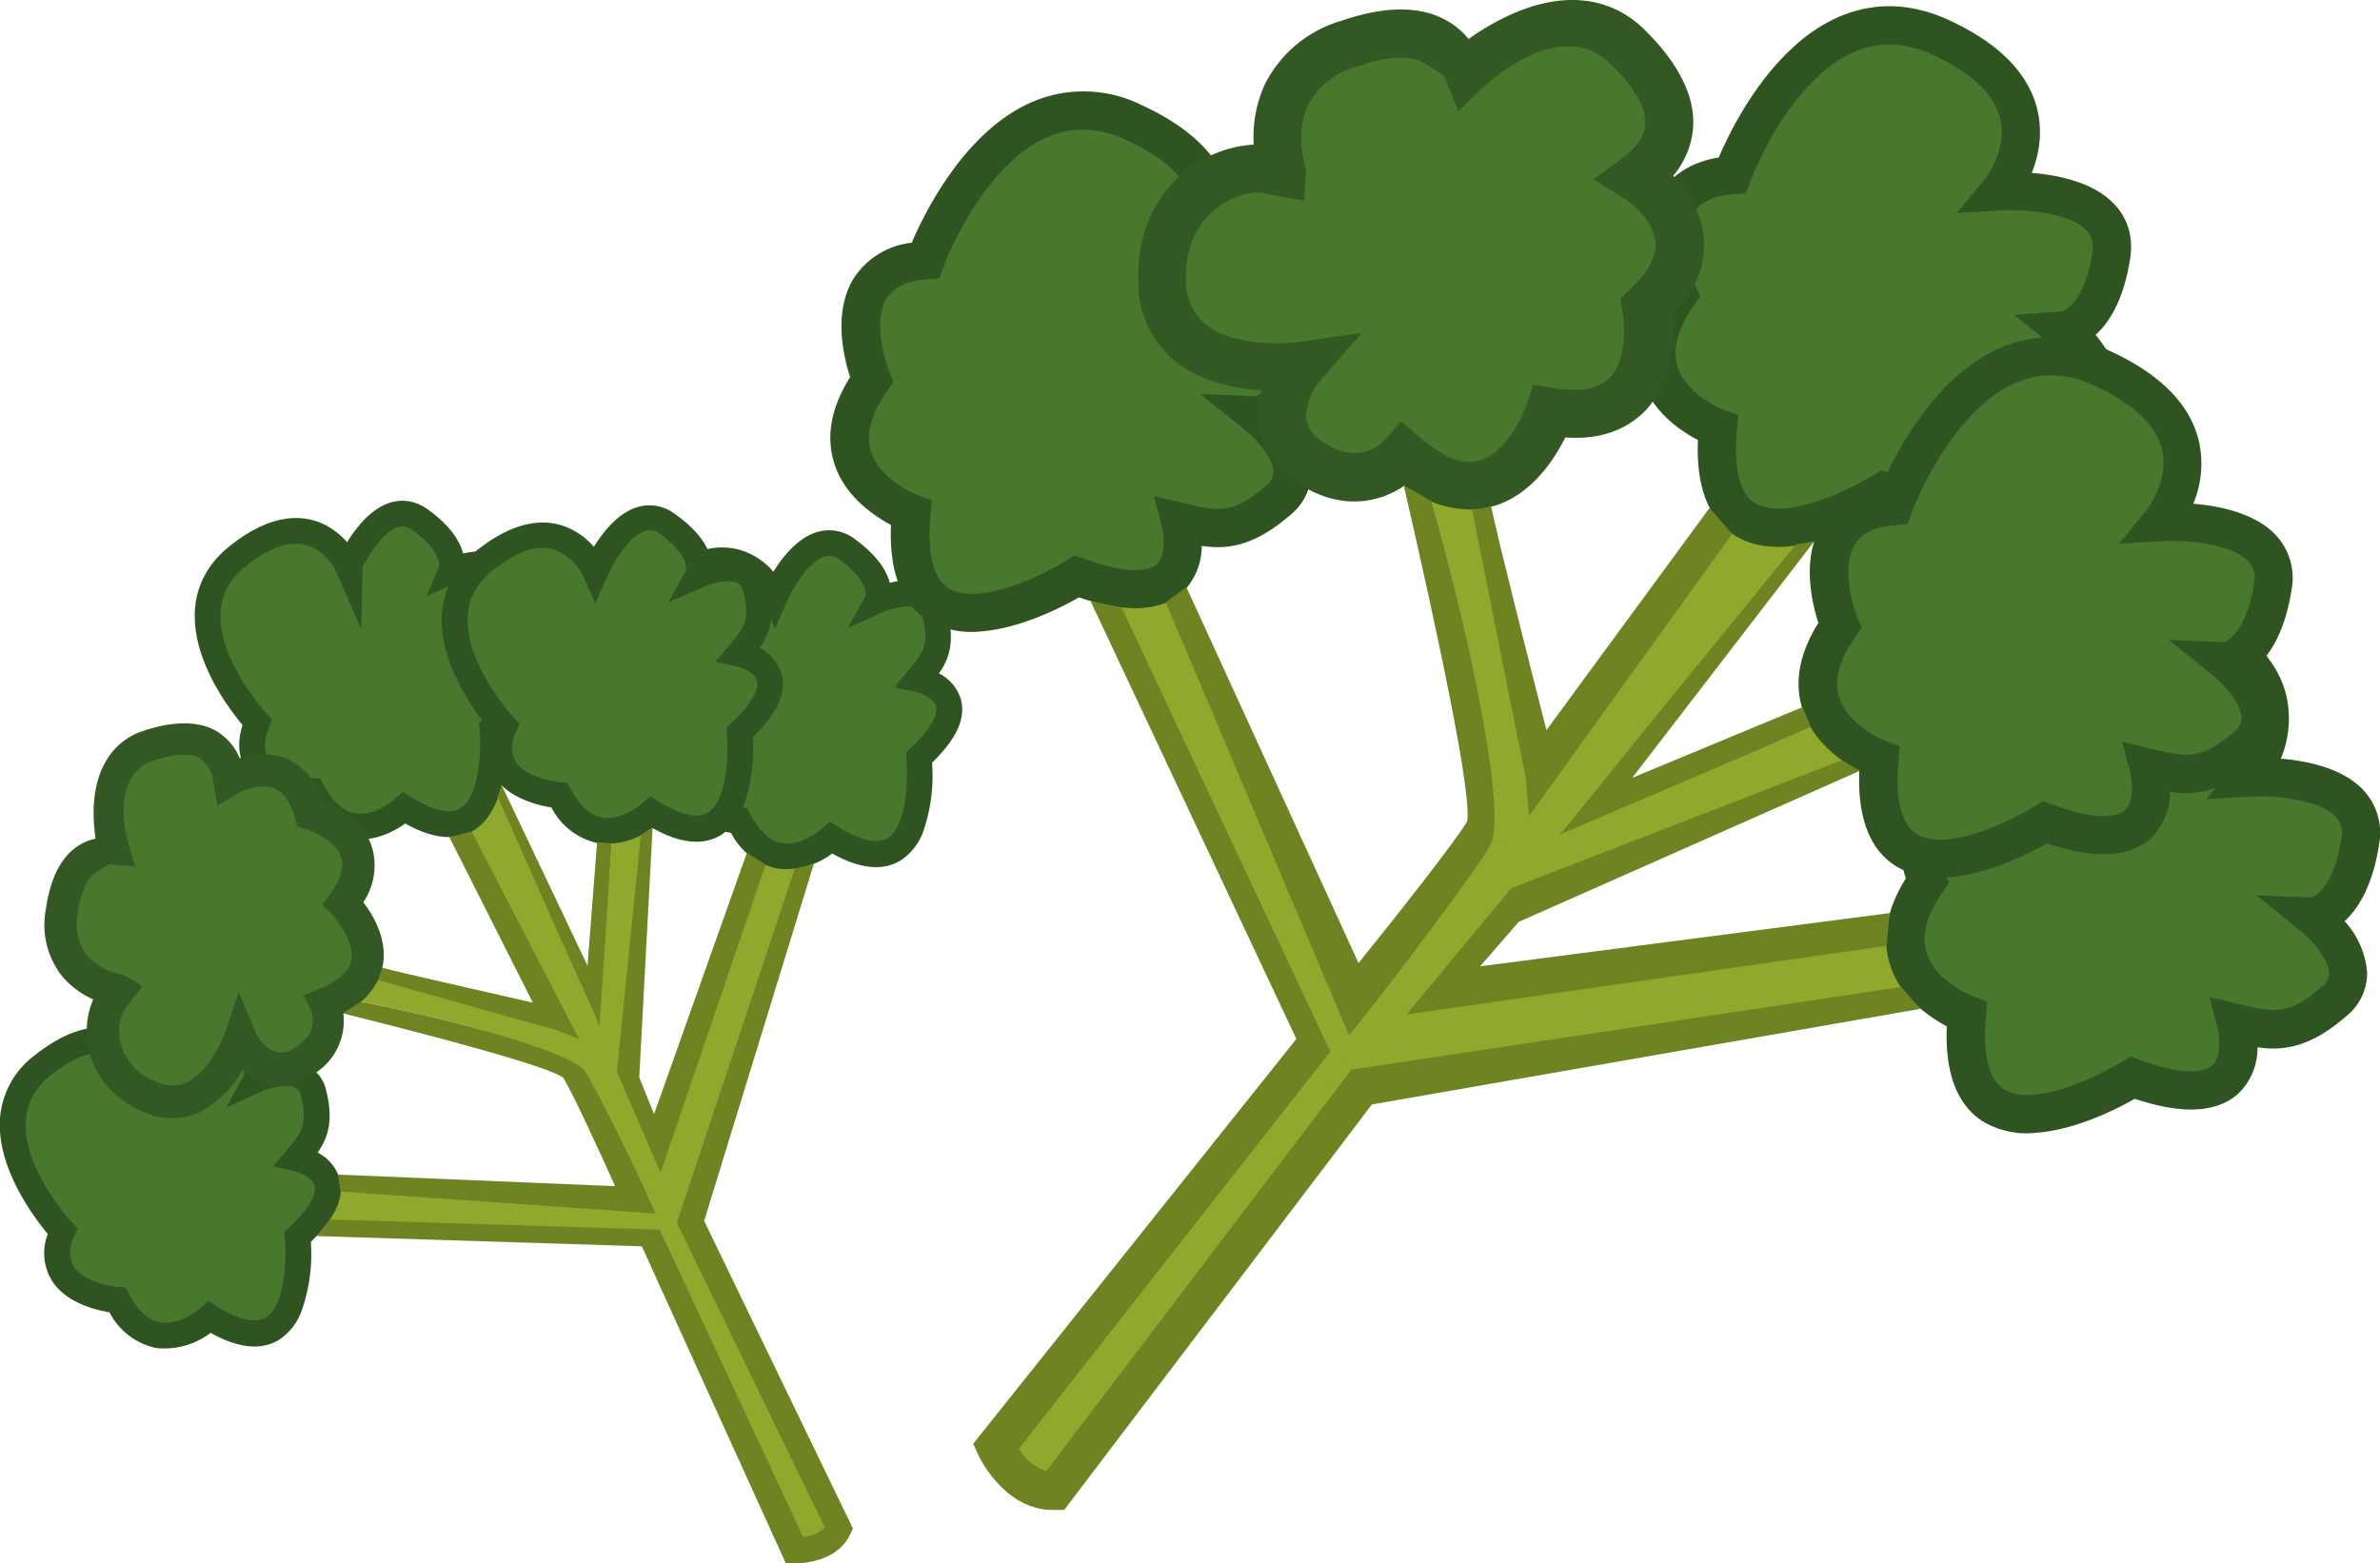 <svg xmlns="http://www.w3.org/2000/svg" viewBox="0 0 248.93 163.53"><defs><style>.cls-1{fill:#8fa92c;}.cls-2,.cls-4,.cls-7{fill:#48772e;}.cls-3{fill:#2f5321;}.cls-4,.cls-7{stroke:#2f5321;stroke-miterlimit:10;}.cls-4{stroke-width:2.69px;}.cls-5{fill:#335824;}.cls-6{fill:#6e8322;}.cls-7{stroke-width:4px;}</style></defs><g id="レイヤー_2" data-name="レイヤー 2"><g id="レイヤー_8" data-name="レイヤー 8"><path class="cls-1" d="M43.7,77.1S82,158.15,83.08,162.18c0,0,3.62-.09,5.11-3,0,0-4.7-5.87-18.46-36.13C58.55,98.45,48.6,75.35,49.25,72.32Z"/><path class="cls-1" d="M81.8,84,67.56,122.87l3.59,7.49s12-41.15,15-46.44Z"/><path class="cls-1" d="M60.94,107.8l-28.88-7.41-1.26,3s26.75,4.65,30.62,9.12"/><path class="cls-1" d="M22.34,123.65l45.49,1.65,1.57,3.54s-43.76,0-45.41-2.59Z"/><path class="cls-1" d="M62.35,110.3l1.82-24.64,3,1.26S64.31,111,65.81,114.36"/><path class="cls-2" d="M31.15,129.39s1.37,15-9.23,8.36c0,0-5.81,5.4-9.64-1.78,0,0-8.47-.66-5.75-7.18,0,0-10.19-10.92-2-17.42s11.53,1.18,11.53,1.18,3.45-7.92,7.59-4.92S26.81,113,26.81,113s5.06-2.3,6,1.39-.15,4.94-1.76,6.83C31,121.17,38.32,122.69,31.15,129.39Z"/><path class="cls-3" d="M31.54,137.14a6.07,6.07,0,0,1-2.34,3c-1.87,1.15-4.28.9-7.17-.72a8,8,0,0,1-5.7,1.59,7.15,7.15,0,0,1-4.88-3.74c-1.46-.23-4.6-1-6.06-3.37A5.52,5.52,0,0,1,5,129.08C3.52,127.31-.36,122.14,0,117a9.06,9.06,0,0,1,3.66-6.63c3.07-2.44,5.94-3.35,8.53-2.71a7.39,7.39,0,0,1,3.7,2.34c1-1.6,2.61-3.62,4.67-4.19a4.39,4.39,0,0,1,3.84.78c2.39,1.72,3.34,3.34,3.67,4.58a6,6,0,0,1,3.92.22A3.87,3.87,0,0,1,34.1,114c.82,3.28.2,5-.88,6.57a4.54,4.54,0,0,1,2.29,2.69c.54,2-.43,4.14-3,6.65A17.86,17.86,0,0,1,31.54,137.14ZM3.16,115.2a6.18,6.18,0,0,0-.45,1.94c-.39,5.09,4.75,10.68,4.81,10.74l.59.63-.34.8a3.33,3.33,0,0,0-.09,3.13c.94,1.55,3.72,2.11,4.71,2.19l.73.06.35.64c.93,1.76,2,2.76,3.3,3,2.12.36,4.22-1.53,4.24-1.55l.76-.69.87.54c1.59,1,3.78,2,5.15,1.19,2.14-1.31,2.18-6.56,2-8.29l-.06-.66.48-.44c2.8-2.62,2.82-4,2.69-4.41-.25-.91-1.68-1.41-2.17-1.52L28.56,122,30,120.3c1.53-1.8,2.23-2.62,1.48-5.64a1.17,1.17,0,0,0-.64-.9c-.94-.46-2.75.08-3.48.41l-3.72,1.69,1.91-3.4c0-.24.13-1.7-2.7-3.75a1.72,1.72,0,0,0-1.56-.36c-1.81.5-3.55,3.67-4,4.74l-1.23,2.82-1.23-2.82a5.5,5.5,0,0,0-3.27-2.87c-1.74-.43-3.82.32-6.19,2.2A7.07,7.07,0,0,0,3.16,115.2Z"/><path class="cls-4" d="M51.51,76.16s1.37,15-9.23,8.36c0,0-5.81,5.4-9.63-1.78,0,0-8.47-.66-5.75-7.18,0,0-10.2-10.92-2-17.42s11.53,1.18,11.53,1.18S39.87,51.4,44,54.4s3.17,5.32,3.17,5.32,5.06-2.3,6,1.39S53,66.05,51.4,67.94C51.4,67.94,58.68,69.46,51.51,76.16Z"/><path class="cls-2" d="M96.16,79.24s1.37,15-9.23,8.36c0,0-5.81,5.41-9.63-1.78,0,0-8.47-.66-5.75-7.17,0,0-10.2-10.92-2-17.42s11.52,1.18,11.52,1.18,3.46-7.93,7.6-4.93,3.17,5.32,3.17,5.32,5-2.29,6,1.39-.16,5-1.77,6.83C96,71,103.33,72.55,96.16,79.24Z"/><path class="cls-3" d="M96.56,87a6.15,6.15,0,0,1-2.35,3c-1.87,1.14-4.28.9-7.17-.72a7.94,7.94,0,0,1-5.69,1.58,7.12,7.12,0,0,1-4.89-3.74c-1.46-.23-4.6-1-6.06-3.37A5.59,5.59,0,0,1,70,78.93c-1.48-1.77-5.36-6.93-5-12.12a9.16,9.16,0,0,1,3.66-6.64c3.07-2.44,5.94-3.35,8.53-2.7a7.21,7.21,0,0,1,3.7,2.34c1-1.61,2.61-3.63,4.68-4.19a4.42,4.42,0,0,1,3.84.77c2.38,1.73,3.33,3.34,3.66,4.58A6,6,0,0,1,97,61.2a3.85,3.85,0,0,1,2.08,2.67c.82,3.27.2,5.05-.87,6.57a4.51,4.51,0,0,1,2.28,2.68c.55,2-.42,4.14-3,6.66A18.08,18.08,0,0,1,96.56,87Zm-28.38-22a6,6,0,0,0-.46,2c-.38,5.09,4.76,10.68,4.81,10.73l.59.64-.33.8a3.37,3.37,0,0,0-.1,3.13c.94,1.55,3.72,2.1,4.71,2.18l.73.06.35.65c.94,1.76,2,2.76,3.3,3,2.13.37,4.22-1.53,4.24-1.55l.76-.69.87.54c1.6,1,3.79,2,5.15,1.2,2.14-1.31,2.18-6.56,2-8.3l-.06-.65.48-.45c2.8-2.61,2.81-4,2.68-4.41-.24-.9-1.68-1.41-2.17-1.51l-2.18-.48L95,70.15c1.54-1.8,2.24-2.62,1.48-5.63a1.17,1.17,0,0,0-.63-.9c-.93-.46-2.75.08-3.49.41l-3.69,1.65,1.88-3.36c0-.24.13-1.7-2.7-3.75a1.7,1.7,0,0,0-1.55-.36c-1.61.43-3.32,3.13-4,4.73l-1.24,2.82-1.23-2.82a5.53,5.53,0,0,0-3.27-2.87c-1.73-.42-3.82.32-6.19,2.21A7,7,0,0,0,68.18,65.05Z"/><path class="cls-2" d="M77.37,76.59s1.37,15-9.23,8.35c0,0-5.81,5.41-9.64-1.78,0,0-8.47-.65-5.74-7.17,0,0-10.2-10.92-2-17.42s11.53,1.18,11.53,1.18,3.46-7.92,7.6-4.93S73,60.15,73,60.15s5-2.3,6,1.38-.16,5-1.77,6.84C77.25,68.37,84.54,69.89,77.37,76.59Z"/><path class="cls-3" d="M77.76,84.34a6.07,6.07,0,0,1-2.34,3c-1.87,1.15-4.28.9-7.17-.72a8,8,0,0,1-5.69,1.59,7.16,7.16,0,0,1-4.89-3.75c-1.46-.22-4.6-1-6.06-3.36a5.59,5.59,0,0,1-.39-4.77c-1.48-1.77-5.36-6.94-5-12.13a9.09,9.09,0,0,1,3.66-6.63c3.07-2.44,5.94-3.35,8.53-2.71a7.32,7.32,0,0,1,3.7,2.34c1-1.6,2.61-3.63,4.68-4.19a4.37,4.37,0,0,1,3.83.78C73,55.46,74,57.08,74.32,58.32a6,6,0,0,1,3.92.22,3.87,3.87,0,0,1,2.08,2.67c.82,3.28.2,5.05-.87,6.57a4.56,4.56,0,0,1,2.28,2.69c.55,2-.43,4.14-3,6.65A17.9,17.9,0,0,1,77.76,84.34Zm-28.37-22a6,6,0,0,0-.46,2c-.38,5.09,4.76,10.68,4.81,10.74l.59.63-.33.8a3.37,3.37,0,0,0-.1,3.13c.94,1.55,3.72,2.1,4.71,2.19l.73.06.35.64c.94,1.76,2.05,2.76,3.3,3,2.13.36,4.22-1.53,4.24-1.55l.76-.69.87.54c1.6,1,3.79,2,5.15,1.19,2.15-1.32,2.18-6.56,2-8.29l0-.66.48-.45c2.8-2.61,2.81-3.95,2.68-4.41-.24-.9-1.68-1.4-2.17-1.51l-2.18-.48,1.44-1.7c1.54-1.8,2.24-2.63,1.48-5.64a1.19,1.19,0,0,0-.63-.9c-.93-.45-2.75.08-3.49.41L69.9,63l1.88-3.37c0-.24.13-1.7-2.7-3.75a1.7,1.7,0,0,0-1.55-.36c-1.61.44-3.32,3.14-4,4.74L62.27,63.1,61,60.29a5.53,5.53,0,0,0-3.27-2.88C56,57,54,57.73,51.58,59.62A7,7,0,0,0,49.39,62.39Z"/><path class="cls-2" d="M33.94,105s1.68,3.83-2.57,6.16-6.28-2.63-6.28-2.63-3,9.11-9.64,6.08-5-10.28-2.7-11c0,0-7.35-.88-6.29-8.37S12,89.46,12,89.46,9.37,80.15,15.44,78s8,.62,8.53,3.56c0,0,6.37-3.9,8.45,3.53,0,0,8.53,2.47,3.47,9.37C35.89,94.5,42.79,101.52,33.94,105Z"/><path class="cls-5" d="M39.67,102.26A7.72,7.72,0,0,1,35.91,106a6.48,6.48,0,0,1-3.73,6.68,5.61,5.61,0,0,1-4.7.53,5.88,5.88,0,0,1-2.1-1.32,10.69,10.69,0,0,1-4.63,4.51,7.11,7.11,0,0,1-6-.21c-3.81-1.75-5.92-5.08-5.66-8.92a7.94,7.94,0,0,1,.67-2.73,8.8,8.8,0,0,1-3.43-2.64,8.69,8.69,0,0,1-1.53-6.8c.47-3.32,1.65-5.58,3.52-6.71A5.33,5.33,0,0,1,10,87.73a18,18,0,0,1-.2-3.25c.15-4.08,2-6.94,5.11-8s5.83-1.11,7.74,0a6,6,0,0,1,2.42,2.83,7.11,7.11,0,0,1,4.78,0,7,7,0,0,1,3.94,4.51c1.44.58,4.17,2,5.1,4.74A6.87,6.87,0,0,1,38,94.38c1.07,1.4,2.61,4,2,6.81A5.09,5.09,0,0,1,39.67,102.26Zm-7.91,1.87,1.56-.65c2-.79,3.15-1.8,3.4-3,.39-1.85-1.34-4.12-2-4.83l-1-1,.83-1.15C35.65,92,36,90.69,35.69,89.66,35.14,88,32.8,87,32,86.74l-.89-.26-.25-.89c-.48-1.71-1.22-2.76-2.2-3.15C27,81.8,24.87,83,24.85,83l-2.12,1.3-.41-2.45a3.38,3.38,0,0,0-1.4-2.52c-1-.6-2.71-.51-4.93.26-4.52,1.57-2.83,8.16-2.34,9.37l.48,1.67-2.64-.23h0s-.75.39-1.47.85c-.91.58-1.59,2.1-1.9,4.28A5.58,5.58,0,0,0,9,99.83,6.67,6.67,0,0,0,13,102l1.89,1.15-1.62,2.13a3.84,3.84,0,0,0-.79,2.81,5.71,5.71,0,0,0,3.71,5,3.84,3.84,0,0,0,3.26.18c2.21-1,3.7-4.13,4.09-5.27l1.44-4.25,1.7,4.14a4.18,4.18,0,0,0,2,2.11,2.38,2.38,0,0,0,2-.32c2.7-1.47,2-3.61,1.83-4Z"/><polygon class="cls-6" points="69.09 122.67 64.52 112.1 67.03 87.31 68.26 86.55 66.86 112.7 68.41 116.54 78.12 89.2 80.07 90.44 69.09 122.67"/><polygon class="cls-6" points="62.7 107.38 52.05 83.32 52.45 82.09 61.45 101.01 62.45 88.1 63.98 88.21 62.7 107.38"/><path class="cls-6" d="M60.57,108.7l-2.53-1c-2.53-.67-15.77-4.43-18.48-5.17l.42-1.3c2,.54,11.07,2.58,15.75,3.65L47,87.57l2.33-.6Z"/><path class="cls-6" d="M68.56,126.94l-32.94-2.3-.28-1.77,29,1.21c-1.73-3.84-4.53-9.94-5.42-11.33-1.39-1.16-13.11-4.27-23.07-6.75l1.91-1.24c11,2.23,22.13,5.37,23.43,7.32s6,11.68,6.49,12.89Z"/><path class="cls-6" d="M89.21,159.89l-.26.55c-1.46,3.22-5.74,3.09-5.92,3.09l-.84,0L67.13,130.37l-34-1.07,1.38-1.74L69,128.63l15,32.15a3.68,3.68,0,0,0,2.27-1L70.79,127.89l12.33-37,2-.52L73.65,127.71Z"/><path class="cls-1" d="M190.47,41.66s-81.71,105.56-86.34,109.7c0,0,2.56,4.73,7.46,4.74,0,0,4.62-10.2,35.49-48.9,25.07-31.42,49-60.22,53.49-61.4Z"/><path class="cls-1" d="M207,96.89l-61.19,7.33L138.31,114S201,102.19,210.1,102.67Z"/><path class="cls-1" d="M161.36,85.27l-9.65-43.34-4.86.37s11.88,38.63,8.56,46.79"/><path class="cls-1" d="M114.28,44.74l28.51,61.48-3.64,4.48s-29.55-58.09-27.21-62Z"/><path class="cls-1" d="M159,88.82l33.95-14.21.36,4.87s-34,12.44-37.36,16.67"/><path class="cls-2" d="M112.6,60.3s-19,12-17.32-6.61c0,0-11.1-4.07-4.14-14,0,0-4.85-11.68,5.64-12.47,0,0,7.61-20.9,21.76-14.43s6.22,16.1,6.22,16.1,12.84-.76,11.66,6.76-4.92,7.8-4.92,7.8,6.45,5.16,2.19,8.87-6.67,3.13-10.26,2.27C123.43,54.59,126.33,65.29,112.6,60.3Z"/><path class="cls-3" d="M102.58,66.05a9.12,9.12,0,0,1-5.5-1.13c-2.78-1.7-4.09-5.06-3.89-10-1.81-1-4.86-3-5.94-6.48-.88-2.8-.32-5.83,1.67-9-.69-2.09-1.81-6.77.37-10.32a8.29,8.29,0,0,1,6.07-3.73c1.35-3.16,5.6-11.8,12.75-14.79a13.61,13.61,0,0,1,11.27.38c5.31,2.43,8.45,5.63,9.35,9.5a10.87,10.87,0,0,1-.61,6.49c2.8.24,6.58,1,8.72,3.38A6.57,6.57,0,0,1,138.4,36c-.68,4.32-2.19,6.68-3.61,8a9.09,9.09,0,0,1,2.36,5.35A5.81,5.81,0,0,1,135,53.83c-3.8,3.3-6.57,3.68-9.31,3.27a6.76,6.76,0,0,1-2,4.85c-2.23,2-5.78,2.23-10.84.54C111,63.55,106.72,65.74,102.58,66.05Zm10-52.48a9.07,9.07,0,0,0-2.89.71c-7,2.92-11,13.52-11,13.63l-.44,1.21-1.28.1c-2.12.15-3.5.8-4.23,2-1.42,2.3-.27,6.36.29,7.73l.41,1-.62.9c-1.71,2.43-2.28,4.58-1.72,6.38,1,3.07,4.88,4.58,4.92,4.59l1.43.54-.14,1.52c-.25,2.8-.13,6.39,1.9,7.64,3.18,2,10.17-1.53,12.37-2.91l.83-.52.92.34c5.36,1.95,7.15,1.06,7.67.59,1-.94.73-3.19.54-3.91l-.84-3.22,3.24.77c3.43.82,5,1.19,8.48-1.84a1.83,1.83,0,0,0,.77-1.46c0-1.56-2-3.6-2.9-4.34l-4.75-3.8,5.79.24c.35-.11,2.35-1,3.16-6.11a2.54,2.54,0,0,0-.57-2.31c-1.88-2.07-7.26-2.25-9-2.14l-4.58.27,2.92-3.54s2.38-3,1.6-6.28c-.61-2.59-3-4.85-7.11-6.73A10.46,10.46,0,0,0,112.55,13.57Z"/><path class="cls-7" d="M197,51.4s-19,12-17.33-6.61c0,0-11.1-4.06-4.14-14,0,0-4.84-11.68,5.64-12.47,0,0,7.62-20.9,21.77-14.43S209.15,20,209.15,20s12.85-.76,11.67,6.76-4.93,7.8-4.93,7.8,6.46,5.16,2.19,8.87-6.67,3.13-10.25,2.27C207.83,45.69,210.72,56.39,197,51.4Z"/><path class="cls-2" d="M223,112.74s-19,12-17.32-6.61c0,0-11.1-4.06-4.15-14,0,0-4.84-11.69,5.64-12.47,0,0,7.62-20.9,21.77-14.43s6.21,16.1,6.21,16.1,12.85-.77,11.67,6.75-4.93,7.8-4.93,7.8,6.46,5.16,2.2,8.87-6.67,3.14-10.26,2.27C233.87,107,236.77,117.73,223,112.74Z"/><path class="cls-3" d="M213,118.49a9,9,0,0,1-5.5-1.12c-2.78-1.71-4.08-5.07-3.88-10-1.81-1-4.86-3-5.95-6.49-.88-2.8-.32-5.82,1.67-9-.68-2.09-1.8-6.77.38-10.31a8.27,8.27,0,0,1,6.07-3.74C207.15,74.66,211.39,66,218.54,63a13.53,13.53,0,0,1,11.27.38c5.31,2.43,8.46,5.62,9.35,9.5a10.93,10.93,0,0,1-.6,6.48c2.8.24,6.57,1,8.71,3.38a6.54,6.54,0,0,1,1.56,5.62c-.68,4.33-2.18,6.68-3.6,8a9,9,0,0,1,2.35,5.35,5.76,5.76,0,0,1-2.14,4.56c-3.8,3.3-6.58,3.68-9.32,3.28a6.66,6.66,0,0,1-2,4.84c-2.23,2-5.78,2.23-10.84.55C221.42,116,217.15,118.18,213,118.49ZM223,66a9.17,9.17,0,0,0-2.9.7c-7,2.93-11,13.53-11,13.63l-.44,1.21-1.29.1c-2.11.16-3.49.81-4.22,2-1.42,2.3-.28,6.35.28,7.72l.42,1-.63.9c-1.7,2.43-2.28,4.58-1.72,6.39.95,3.07,4.88,4.57,4.92,4.59l1.43.53-.13,1.52c-.26,2.8-.14,6.4,1.89,7.65,3.19,2,10.18-1.54,12.38-2.91l.82-.52.92.33c5.37,2,7.15,1.06,7.67.59,1-.94.73-3.19.54-3.9l-.84-3.23,3.24.77c3.43.82,5,1.2,8.48-1.84a1.75,1.75,0,0,0,.77-1.45c0-1.54-2-3.6-2.9-4.35L236,93.66l5.74.23c.34-.11,2.34-1,3.15-6.11a2.56,2.56,0,0,0-.57-2.31c-1.66-1.84-6.4-2.29-9-2.14l-4.57.26,2.91-3.53s2.38-3,1.61-6.28c-.61-2.58-3-4.85-7.11-6.72A10.35,10.35,0,0,0,223,66Z"/><path class="cls-2" d="M213.88,86s-19,12-17.32-6.61c0,0-11.1-4.06-4.14-14,0,0-4.85-11.68,5.63-12.47,0,0,7.62-20.9,21.77-14.43S226,54.6,226,54.6s12.84-.76,11.66,6.76-4.93,7.8-4.93,7.8,6.46,5.16,2.2,8.87-6.67,3.13-10.26,2.27C224.71,80.3,227.61,91,213.88,86Z"/><path class="cls-3" d="M203.85,91.76a9,9,0,0,1-5.49-1.12c-2.78-1.71-4.09-5.07-3.89-10-1.81-.95-4.86-3-5.95-6.48-.88-2.8-.32-5.83,1.67-9-.68-2.09-1.8-6.77.38-10.32a8.32,8.32,0,0,1,6.07-3.73c1.35-3.16,5.59-11.8,12.74-14.79a13.61,13.61,0,0,1,11.27.38c5.32,2.43,8.46,5.63,9.35,9.5a10.8,10.8,0,0,1-.6,6.49c2.8.24,6.57,1,8.72,3.38a6.57,6.57,0,0,1,1.56,5.62c-.68,4.32-2.19,6.68-3.61,8A9,9,0,0,1,238.42,75a5.76,5.76,0,0,1-2.14,4.56c-3.8,3.3-6.57,3.67-9.31,3.27a6.76,6.76,0,0,1-2,4.85c-2.24,2-5.79,2.23-10.84.54C212.26,89.26,208,91.45,203.85,91.76Zm10-52.48a9.34,9.34,0,0,0-2.89.71c-7,2.93-11,13.52-11,13.63l-.44,1.21-1.29.1c-2.11.16-3.49.81-4.22,2-1.42,2.3-.28,6.36.29,7.73l.41,1-.63.9c-1.7,2.43-2.28,4.58-1.72,6.39,1,3.07,4.88,4.57,4.92,4.58l1.43.54-.13,1.52c-.26,2.8-.14,6.4,1.9,7.65,3.19,2,10.17-1.54,12.37-2.92l.83-.52.92.34c5.36,2,7.15,1.06,7.66.59,1-.94.73-3.19.55-3.9l-.84-3.23,3.24.77c3.42.82,5,1.19,8.48-1.84a1.76,1.76,0,0,0,.76-1.45c0-1.54-2-3.6-2.9-4.35l-4.69-3.79,5.74.23c.34-.11,2.35-1,3.15-6.11a2.56,2.56,0,0,0-.56-2.31c-1.67-1.84-6.41-2.29-9-2.14l-4.56.26,2.9-3.53s2.38-3,1.61-6.28c-.61-2.59-3-4.85-7.11-6.73A10.46,10.46,0,0,0,213.83,39.28Z"/><path class="cls-2" d="M146.8,47.57s-4,4.81-9.9.74-.76-10.11-.76-10.11S122,40.31,121.56,29.51s10.28-13.56,12.73-11c0,0-3.79-10.35,6.86-14S152.7,8,152.7,8s10.56-9.83,17.46-3.19,4.59,11.08,1,13.73c0,0,9.47,5.81,1,13.59,0,0,2.48,13-10.1,10.93C162.1,43,157.46,56.94,146.8,47.57Z"/><path class="cls-5" d="M154.36,53.29a11.36,11.36,0,0,1-7.49-2.47c-2.52,1.71-6.65,2.79-11.38-.45a8.34,8.34,0,0,1-3.88-5.87,8.73,8.73,0,0,1,.34-3.68c-2.83-.17-6.42-.88-9.11-3.1a10.6,10.6,0,0,1-3.78-8.11c-.25-6.24,2.76-11.29,8-13.53a12.06,12.06,0,0,1,4.07-.95,13.22,13.22,0,0,1,1.18-6.34,13,13,0,0,1,8-6.62c4.73-1.62,8.52-1.57,11.29.15a7.76,7.76,0,0,1,2,1.76,26.66,26.66,0,0,1,4.19-2.45C163.31-.94,168.31-.46,171.89,3s5.41,7,5.2,10.29A8.85,8.85,0,0,1,175,18.39a10.69,10.69,0,0,1,3.21,6.36c.28,2.87-.84,5.64-3.33,8.27.21,2.31.16,6.88-2.85,10-2,2-4.78,3-8.31,2.74C162.54,48.1,160.12,51.9,156,53A8.5,8.5,0,0,1,154.36,53.29Zm-7.83-9.23,1.92,1.63c2.41,2.12,4.51,3,6.24,2.5,2.72-.73,4.56-4.54,5-5.95l.69-2,2.09.34c2.77.46,4.75.1,5.89-1.06,1.81-1.85,1.58-5.63,1.35-6.94l-.25-1.35,1-.94c1.93-1.79,2.84-3.48,2.69-5-.26-2.6-3.29-4.57-3.32-4.59l-3.16-1.94,3-2.2c1.52-1.13,2.33-2.32,2.41-3.56.11-1.74-1.16-3.94-3.68-6.36-5.13-4.94-12.73,1.75-14,3.22l-1.88,1.75-1.47-3.65h0s-1-.74-2.12-1.38c-1.4-.82-3.87-.69-7,.37a8.22,8.22,0,0,0-5.09,4c-1.5,3.09-.24,6.73-.23,6.77L136.4,21l-3.92-.71c-.33-.21-2.17-.34-4.26.84-1.64.93-4.36,3.24-4.16,8.32a5.74,5.74,0,0,0,2,4.45c2.76,2.29,8,2.13,9.76,1.87l6.61-.95-4.35,5a6.15,6.15,0,0,0-1.47,4,3.55,3.55,0,0,0,1.74,2.38c3.78,2.59,6.14.21,6.58-.29Z"/><polygon class="cls-6" points="147.12 106.11 158.07 92.91 192.66 79.52 194.5 80.64 158.85 96.43 154.81 101.08 197.65 95.51 197.32 98.94 147.12 106.11"/><polygon class="cls-6" points="163.1 87.31 187.85 56.94 189.75 56.63 170.72 81.36 188.53 73.97 189.42 76.08 163.1 87.31"/><path class="cls-6" d="M159.92,85.38l-.34-4.06c-.81-3.8-4.77-23.91-5.61-28l2-.31c.61,3,4,16.44,5.78,23.36l17.05-23.23,2.37,2.7Z"/><path class="cls-6" d="M141.1,108.3,121.93,63l2.16-1.58,18,39.32C146,95.9,152.2,88.05,153.44,85.94c.6-2.63-3.19-20.28-6.62-35.17l2.94,1.68c4.48,16.14,7.8,33,6.1,36s-11.49,15.79-12.73,17.31Z"/><path class="cls-6" d="M111.31,157.94l-.91,0c-5.26.22-8-5.54-8.09-5.78l-.52-1.14,33.8-42.34L114.07,62.89l3.24.66L139.14,110l-32.58,41.55a5.57,5.57,0,0,0,2.87,2.34l31.91-42,57.51-8.65,2,2.29-57.36,10Z"/></g></g></svg>